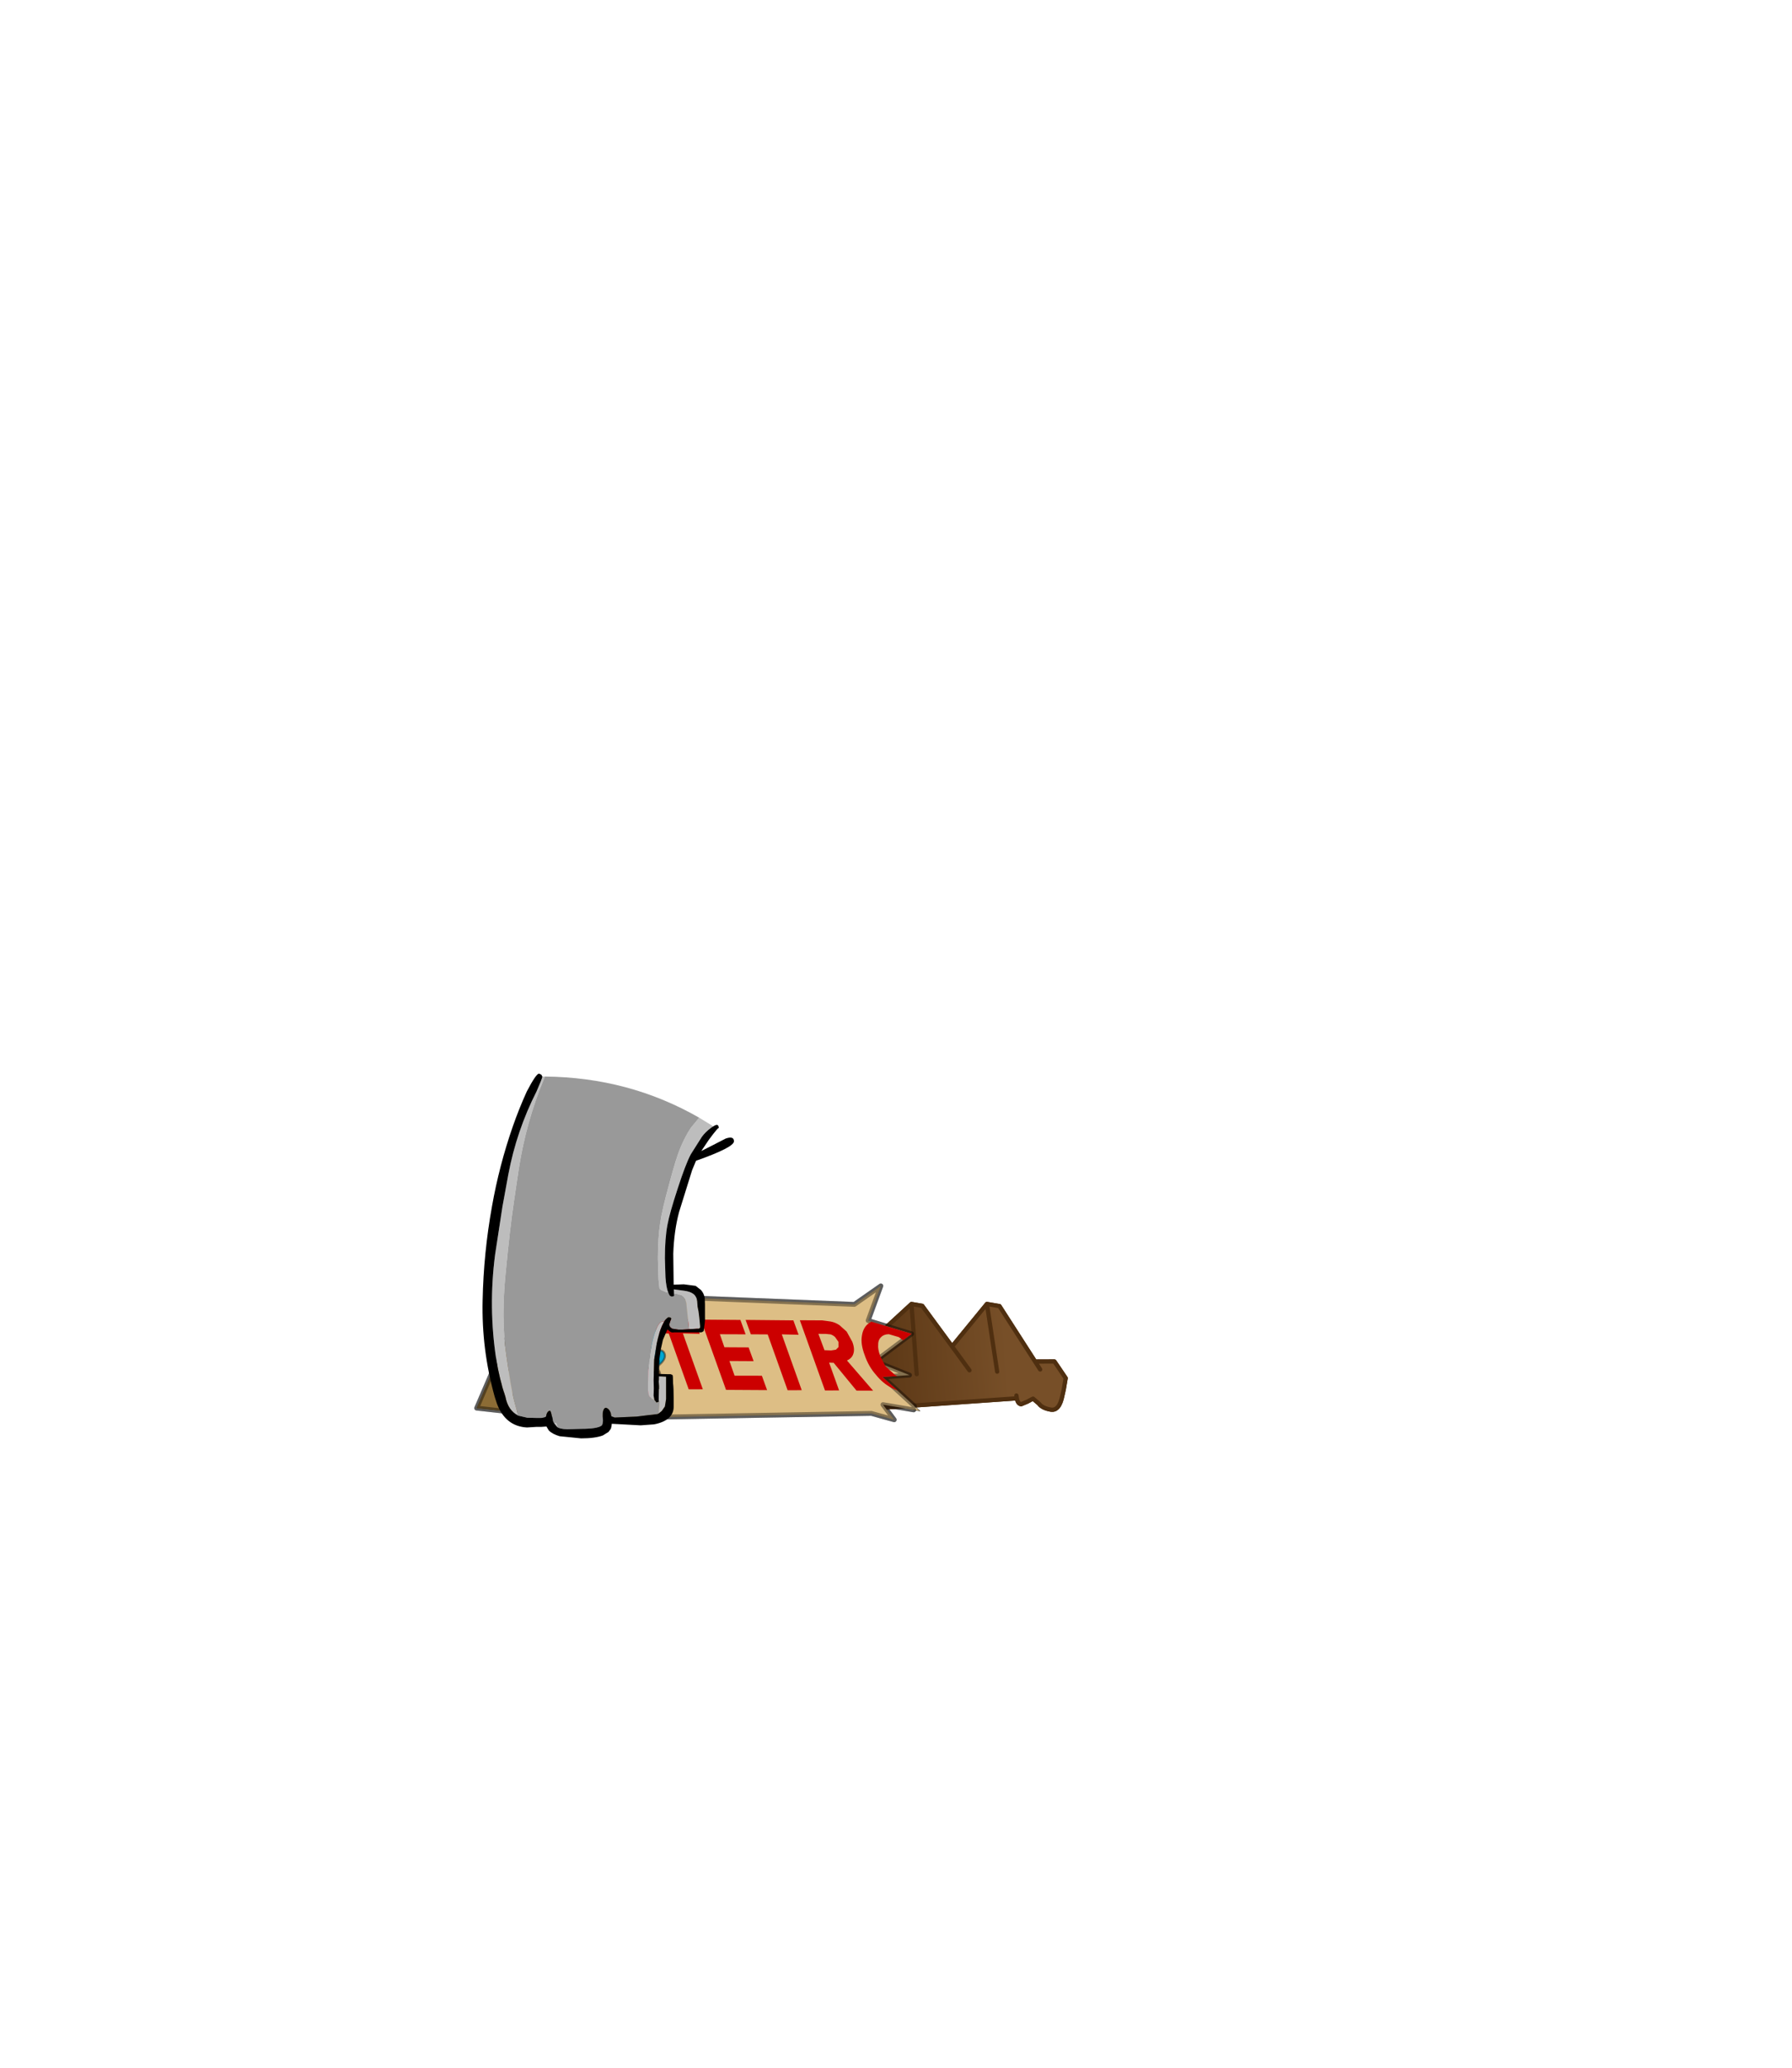 <?xml version="1.0" encoding="UTF-8" standalone="no"?>
<svg xmlns:xlink="http://www.w3.org/1999/xlink" height="531.5px" width="460.6px" xmlns="http://www.w3.org/2000/svg">
  <g transform="matrix(1.0, 0.0, 0.0, 1.0, 193.65, 334.05)">
    <use height="22.95" transform="matrix(1.0, 0.0, 0.0, 1.0, -24.5, 1.4)" width="12.1" xlink:href="#shape0"/>
    <use height="31.95" transform="matrix(1.532, 0.261, -0.261, 1.532, -63.508, -20.567)" width="95.95" xlink:href="#shape1"/>
    <use height="31.95" transform="matrix(1.532, 0.261, -0.261, 1.532, -63.508, -20.567)" width="95.95" xlink:href="#shape1"/>
    <use height="93.75" transform="matrix(1.0, 0.0, 0.0, 1.0, -69.6, -58.1)" width="64.6" xlink:href="#shape2"/>
  </g>
  <defs>
    <g id="shape0" transform="matrix(1.0, 0.0, 0.0, 1.0, 24.5, -1.4)">
      <path d="M-16.85 4.2 L-16.5 4.1 Q-15.65 4.1 -15.65 5.7 L-15.4 5.7 -15.45 4.7 Q-15.5 4.05 -15.2 3.8 -14.45 3.2 -14.15 3.95 L-13.95 5.2 -13.75 6.7 -13.5 9.05 Q-13.5 9.65 -13.65 10.1 L-13.85 10.45 Q-14.2 10.85 -14.85 10.85 -16.05 10.85 -16.55 10.25 L-16.6 10.15 -16.6 10.1 -16.5 9.45 -16.75 7.55 -16.75 7.4 -16.75 6.15 -16.75 4.75 -16.85 4.2 M-24.0 17.15 L-22.15 17.2 -22.0 19.5 -22.0 19.6 -22.15 21.65 Q-22.4 24.35 -22.9 24.35 -23.9 24.35 -23.65 23.05 L-23.4 21.15 -24.1 20.6 -24.15 20.0 -24.15 18.8 -24.0 17.15" fill="#bdbdbd" fill-rule="evenodd" stroke="none"/>
      <path d="M-13.75 6.7 L-13.9 2.65 Q-13.9 1.75 -13.55 1.6 -13.1 1.4 -12.85 1.8 L-12.65 2.45 Q-12.5 3.6 -12.5 4.85 L-12.4 9.65 -12.4 11.15 Q-12.55 11.85 -13.4 11.85 L-20.75 11.35 -23.75 11.15 Q-24.15 11.0 -24.15 10.6 -22.95 6.25 -21.75 6.25 L-21.6 6.25 -21.75 6.5 -22.35 7.7 -23.0 9.15 -22.9 9.65 -22.5 9.95 -22.5 10.0 -22.15 10.05 -21.75 10.1 -17.75 10.5 -16.75 10.3 -16.55 10.25 Q-16.05 10.85 -14.85 10.85 -14.2 10.85 -13.85 10.45 L-13.65 10.35 -13.65 10.1 Q-13.5 9.65 -13.5 9.05 L-13.75 6.7 M-22.0 19.6 L-22.0 19.5 -22.15 17.2 -24.0 17.15 Q-24.5 17.0 -24.5 16.55 -24.5 16.1 -24.05 15.9 L-23.3 15.6 -21.9 15.75 -21.25 15.75 -20.75 16.4 Q-20.5 16.8 -20.5 17.95 L-20.65 20.05 -20.55 21.1 Q-20.55 22.0 -21.15 22.0 -22.2 22.0 -21.9 20.85 L-22.0 19.6" fill="#000000" fill-rule="evenodd" stroke="none"/>
      <path d="M-21.6 6.25 Q-21.05 5.05 -20.35 4.9 -19.65 4.8 -19.65 5.5 L-19.95 6.15 -19.9 7.0 Q-19.65 6.75 -19.35 6.75 L-18.25 6.45 -18.0 5.75 -18.0 5.3 -18.25 3.7 -18.45 2.95 -18.65 2.2 Q-18.65 1.75 -18.2 1.5 -17.65 1.2 -17.3 1.85 L-17.0 3.25 -16.85 4.2 -16.75 4.75 -16.75 6.15 -16.75 7.4 -16.75 7.55 -16.5 9.45 -16.6 10.1 -16.6 10.15 -16.75 10.3 -17.75 10.5 -21.75 10.1 -22.15 10.05 -22.5 9.95 -22.9 9.65 -23.0 9.15 -22.35 7.7 -21.75 6.5 -21.6 6.25" fill="#999999" fill-rule="evenodd" stroke="none"/>
    </g>
    <g id="shape1" transform="matrix(1.0, 0.0, 0.0, 1.0, 0.4, 0.4)">
      <path d="M95.15 12.75 Q95.1 15.45 93.65 15.45 92.2 15.45 91.55 14.8 L90.45 14.15 90.3 14.25 89.6 14.8 88.65 15.4 Q88.1 15.4 87.8 14.55 L62.5 20.7 61.5 10.5 68.0 2.1 69.8 2.1 75.8 7.9 80.3 0.0 82.4 0.0 89.75 8.05 92.9 7.5 95.2 9.9 95.2 11.8 95.15 12.75 M83.85 10.75 L80.3 0.0 83.85 10.75 M70.8 13.4 L68.0 2.1 70.8 13.4 M79.3 11.3 L75.8 7.9 79.3 11.3 M87.8 14.55 L87.65 14.1 87.8 14.55 M89.75 8.05 L90.8 9.2 89.75 8.05" fill="url(#gradient0)" fill-rule="evenodd" stroke="none"/>
      <path d="M95.15 12.75 Q95.1 15.45 93.65 15.45 92.2 15.45 91.55 14.8 L90.45 14.15 90.3 14.25 89.6 14.8 88.65 15.4 Q88.1 15.4 87.8 14.55 L62.5 20.7 61.5 10.5 68.0 2.1 69.8 2.1 75.8 7.9 80.3 0.0 82.4 0.0 89.75 8.05 92.9 7.5 95.2 9.9 95.2 11.8 95.15 12.75 M90.8 9.2 L89.75 8.05 M87.65 14.1 L87.8 14.55 M75.8 7.9 L79.3 11.3 M68.0 2.1 L70.8 13.4 M80.3 0.0 L83.85 10.75" fill="none" stroke="#4f2f10" stroke-linecap="round" stroke-linejoin="round" stroke-width="0.7"/>
      <path d="M95.2 11.8 L95.2 12.7 95.15 12.75 Z" fill="none" stroke="#4f2f10" stroke-linecap="round" stroke-linejoin="round" stroke-width="0.1"/>
      <path d="M8.25 10.3 L58.7 3.75 62.5 0.0 61.4 6.0 68.85 6.95 63.65 12.45 69.65 13.75 65.3 14.8 71.3 18.65 72.35 19.3 71.3 19.3 66.15 19.3 68.4 21.45 64.5 21.05 18.85 29.65 8.25 10.3 M11.05 27.4 L3.25 27.85 5.75 17.6 11.05 27.4" fill="#ddbe85" fill-rule="evenodd" stroke="none"/>
      <path d="M18.85 29.65 L15.55 30.25 4.95 10.7 8.25 10.3 18.85 29.65" fill="#b5945a" fill-rule="evenodd" stroke="none"/>
      <path d="M15.55 30.25 L0.0 31.15 4.95 10.7 15.55 30.25 M11.05 27.4 L5.75 17.6 3.25 27.85 11.05 27.4" fill="#8c6c35" fill-rule="evenodd" stroke="none"/>
      <path d="M8.25 10.3 L58.7 3.75 62.5 0.0 61.4 6.0 68.85 6.95 63.65 12.45 69.65 13.75 65.3 14.8 71.3 18.65 M71.3 19.3 L66.15 19.3 68.4 21.45 64.5 21.05 18.85 29.65 15.55 30.25 0.0 31.15 4.95 10.7 8.25 10.3 18.85 29.65 M15.55 30.25 L4.95 10.7" fill="none" stroke="#000000" stroke-linecap="round" stroke-linejoin="round" stroke-opacity="0.4" stroke-width="0.8"/>
      <path d="M71.3 18.65 L72.35 19.3 71.3 19.3" fill="none" stroke="#000000" stroke-linecap="round" stroke-linejoin="round" stroke-opacity="0.4" stroke-width="0.1"/>
      <path d="M63.7 9.65 Q63.75 10.4 64.3 11.35 L64.45 11.6 65.4 12.85 65.6 13.05 67.25 14.1 67.7 14.25 65.3 14.8 68.15 16.6 67.15 16.35 Q65.55 15.85 64.2 14.65 62.75 13.5 61.8 11.75 60.8 10.05 60.8 8.7 60.75 7.3 61.55 6.45 L61.95 6.1 68.85 6.95 67.65 8.25 66.85 7.85 65.15 7.65 Q64.35 7.8 64.0 8.3 63.55 8.85 63.7 9.65 M29.25 13.65 L26.5 14.1 25.25 11.9 33.05 10.65 34.3 12.85 31.55 13.25 36.35 21.8 34.05 22.2 29.25 13.65 M40.55 9.45 L41.8 11.65 37.6 12.35 38.7 14.35 42.65 13.7 43.85 15.8 39.9 16.45 41.15 18.7 45.6 17.95 46.85 20.15 40.15 21.25 34.1 10.5 40.55 9.45 M41.4 9.3 L49.2 8.05 50.45 10.25 47.7 10.65 52.5 19.2 50.2 19.6 45.4 11.05 42.65 11.5 41.4 9.3 M53.65 9.55 L55.1 12.05 56.2 11.9 56.95 11.65 57.3 11.15 57.15 10.3 56.45 9.6 Q56.05 9.35 55.65 9.3 L54.9 9.35 53.65 9.55 M64.15 17.3 L61.45 17.75 56.95 13.85 56.2 13.95 58.6 18.2 56.3 18.6 50.25 7.85 53.9 7.25 55.3 7.2 Q56.05 7.2 56.85 7.55 L58.2 8.4 59.4 9.9 Q60.05 11.0 59.9 11.85 59.8 12.6 59.05 13.1 L64.15 17.3" fill="#cc0000" fill-rule="evenodd" stroke="none"/>
      <path d="M15.65 13.25 L15.9 13.0 Q17.15 11.95 18.75 11.6 L20.15 11.45 Q20.15 11.1 20.7 10.85 L22.05 10.45 Q24.35 9.95 25.9 11.25 L26.55 12.0 26.7 13.6 Q26.7 14.2 26.0 15.3 L25.05 16.45 24.25 16.75 23.15 16.7 22.9 16.65 Q22.2 16.55 21.55 16.25 L20.8 17.9 Q20.2 19.0 18.05 19.6 L17.5 19.65 17.85 19.4 18.9 18.35 17.2 16.95 Q15.5 15.8 15.5 14.2 L15.65 13.25 M21.8 13.95 Q22.05 14.95 21.55 16.25 22.05 14.95 21.8 13.95" fill="#00ccff" fill-rule="evenodd" stroke="none"/>
      <path d="M26.55 12.0 L26.9 12.7 27.35 14.6 27.5 15.65 27.5 15.9 27.55 16.45 27.6 16.75 28.45 16.6 Q29.1 16.7 29.25 17.4 29.35 17.9 28.9 18.6 L28.45 19.2 28.45 19.05 28.4 18.4 27.8 17.9 27.15 17.8 26.9 17.05 26.85 16.95 26.55 16.3 25.75 16.5 24.25 16.75 25.05 16.45 26.0 15.3 Q26.7 14.2 26.7 13.6 L26.55 12.0 M17.2 21.65 L16.4 21.7 15.55 21.55 14.85 20.8 Q14.7 20.05 14.9 19.6 15.1 19.05 16.05 18.85 L16.85 18.7 17.45 18.8 17.4 18.55 16.0 16.85 Q15.1 15.7 14.9 14.9 14.75 14.1 15.65 13.25 L15.5 14.2 Q15.5 15.8 17.2 16.95 L18.9 18.35 17.85 19.4 17.5 19.65 18.05 19.6 18.4 20.4 18.0 20.7 17.7 21.0 17.6 21.05 17.2 21.65 M27.5 15.65 L26.8 16.25 26.55 16.3 26.8 16.25 27.5 15.65" fill="#00a7d1" fill-rule="evenodd" stroke="none"/>
      <path d="M18.05 19.6 Q20.2 19.0 20.8 17.9 L21.55 16.25 Q22.2 16.55 22.9 16.65 L23.15 16.7 24.25 16.75 25.75 16.5 26.55 16.3 26.85 16.95 Q25.6 17.8 24.3 17.8 L22.85 17.65 22.1 17.45 20.95 19.2 20.9 19.2 20.75 19.3 20.7 19.3 20.6 19.55 20.35 19.75 20.2 19.55 Q20.1 19.35 19.9 19.4 19.55 19.45 19.6 19.8 L19.7 20.15 19.55 20.2 18.5 20.65 18.4 20.4 18.05 19.6" fill="#777777" fill-rule="evenodd" stroke="none"/>
      <path d="M26.5 18.5 L26.1 18.55 25.85 18.2 25.85 17.85 26.0 17.65 26.1 17.65 26.3 17.6 26.45 17.65 26.65 17.9 Q26.75 18.45 26.5 18.5 M20.6 19.55 L20.7 19.3 20.75 19.3 20.9 19.2 20.95 19.2 Q21.2 19.2 21.3 19.5 21.35 19.8 21.0 19.9 20.65 19.95 20.6 19.65 L20.6 19.55 M20.35 19.75 L20.35 19.85 20.35 20.15 Q20.45 20.35 20.65 20.3 L20.85 20.2 21.15 20.1 21.45 20.15 21.7 20.35 21.25 20.7 20.85 20.75 Q20.7 20.75 20.7 21.15 L20.2 21.55 Q19.8 21.65 19.7 21.15 L19.8 20.85 19.85 20.7 19.95 20.55 19.85 20.5 19.7 20.15 19.6 19.8 Q19.55 19.45 19.9 19.4 20.1 19.35 20.2 19.55 L20.35 19.75" fill="#824b14" fill-rule="evenodd" stroke="none"/>
      <path d="M26.5 18.5 Q26.75 18.45 26.65 17.9 L26.45 17.65 26.3 17.6 26.1 17.65 26.0 17.65 25.85 17.85 25.85 18.2 26.1 18.55 26.5 18.5 M26.85 16.95 L26.9 17.05 27.15 17.8 27.45 18.8 27.5 18.9 27.4 19.25 27.15 19.95 25.85 19.5 25.65 19.45 25.35 18.55 24.9 18.15 Q24.7 18.2 24.55 18.7 L24.35 19.2 23.6 19.0 22.85 18.8 Q22.25 18.95 22.15 19.7 L22.2 21.05 22.1 21.2 22.3 21.9 22.35 22.1 22.55 22.5 22.65 22.7 21.25 22.35 18.75 21.45 18.7 21.3 18.7 21.2 18.5 20.65 19.55 20.2 19.7 20.15 19.85 20.5 19.95 20.55 19.85 20.7 19.8 20.85 19.7 21.15 Q19.8 21.65 20.2 21.55 L20.7 21.15 Q20.7 20.75 20.85 20.75 L21.25 20.7 21.7 20.35 21.45 20.15 21.15 20.1 20.85 20.2 20.65 20.3 Q20.45 20.35 20.35 20.15 L20.35 19.85 20.35 19.75 20.6 19.55 20.6 19.65 Q20.65 19.95 21.0 19.9 21.35 19.8 21.3 19.5 21.2 19.2 20.95 19.2 L22.1 17.45 22.85 17.65 24.3 17.8 Q25.6 17.8 26.85 16.95" fill="#999999" fill-rule="evenodd" stroke="none"/>
      <path d="M28.45 19.2 L28.45 19.65 28.6 19.9 28.8 20.15 28.95 20.45 28.3 20.3 Q27.85 20.2 27.75 20.1 L27.45 19.5 27.4 19.25 27.5 18.9 27.45 18.8 27.15 17.8 27.8 17.9 28.4 18.4 28.45 19.05 28.45 19.2 M18.1 23.05 L18.15 22.75 17.9 22.5 17.6 22.35 17.55 22.35 17.05 21.95 17.2 21.65 17.6 21.05 17.7 21.0 18.0 20.7 18.4 20.4 18.5 20.65 18.7 21.2 18.7 21.3 18.75 21.45 21.25 22.35 22.65 22.7 Q22.4 24.15 21.7 24.15 19.7 24.15 18.1 23.05 M18.7 21.2 Q18.5 21.4 18.75 21.45 18.5 21.4 18.7 21.2 M19.25 22.95 L17.9 22.5 19.25 22.95" fill="#a36c35" fill-rule="evenodd" stroke="none"/>
      <path d="M25.65 19.45 L25.55 19.5 25.4 19.4 24.9 19.5 24.2 19.95 23.4 20.2 22.2 21.05 22.15 19.7 Q22.25 18.95 22.85 18.8 L23.6 19.0 24.35 19.2 24.55 18.7 Q24.7 18.2 24.9 18.15 L25.35 18.55 25.65 19.45" fill="#ff0000" fill-rule="evenodd" stroke="none"/>
      <path d="M27.5 25.1 L26.65 25.45 26.25 25.55 24.8 25.55 Q23.95 25.3 23.55 24.7 L22.85 23.3 22.65 22.7 22.55 22.5 22.35 22.1 22.3 21.9 22.1 21.2 22.2 21.05 23.4 20.2 24.2 19.95 24.9 19.5 25.4 19.4 25.55 19.5 25.65 19.45 25.85 19.5 27.15 19.95 27.3 20.05 Q28.4 20.65 28.6 21.55 L28.65 21.75 28.35 21.25 Q27.6 20.25 26.75 20.25 L26.45 20.25 26.35 20.5 26.35 21.6 26.0 21.5 25.05 21.3 Q24.45 21.3 24.05 21.65 23.6 22.0 23.6 22.6 23.6 24.15 24.2 24.75 24.75 25.3 26.2 25.3 L27.5 25.1 M24.2 19.95 L25.05 20.25 26.0 21.5 25.05 20.25 24.2 19.95" fill="#ea7c96" fill-rule="evenodd" stroke="none"/>
      <path d="M28.65 21.85 Q29.0 24.2 27.5 25.1 L26.2 25.3 Q24.75 25.3 24.2 24.75 23.6 24.15 23.6 22.6 23.6 22.0 24.05 21.65 24.45 21.3 25.05 21.3 L26.0 21.5 26.35 21.6 26.35 20.5 26.45 20.25 26.75 20.25 Q27.6 20.25 28.35 21.25 L28.65 21.75 28.65 21.85" fill="#ff91aa" fill-rule="evenodd" stroke="none"/>
      <path d="M28.95 20.45 L28.95 21.0 28.7 21.8 28.65 21.85 28.65 21.75 28.6 21.55 Q28.4 20.65 27.3 20.05 L27.15 19.95 27.4 19.25 27.45 19.5 27.75 20.1 Q27.85 20.2 28.3 20.3 L28.95 20.45 M26.65 25.45 L26.6 25.55 25.75 26.15 23.7 26.3 21.7 25.95 18.85 25.0 Q17.9 24.5 17.8 24.1 17.75 23.75 17.95 23.3 L18.1 23.05 Q19.7 24.15 21.7 24.15 22.4 24.15 22.65 22.7 L22.85 23.3 23.55 24.7 Q23.95 25.3 24.8 25.55 L26.25 25.55 26.65 25.45" fill="#7c4f22" fill-rule="evenodd" stroke="none"/>
      <path d="M15.65 13.25 L15.9 13.0 Q17.15 11.95 18.75 11.6 L20.15 11.45 Q20.15 11.1 20.7 10.85 L22.05 10.45 Q24.35 9.95 25.9 11.25 L26.55 12.0 26.9 12.7 27.35 14.6 27.5 15.65 27.5 15.9 27.55 16.45 27.6 16.75 28.45 16.6 Q29.1 16.7 29.25 17.4 29.35 17.9 28.9 18.6 L28.45 19.2 28.45 19.65 28.6 19.9 28.8 20.15 28.95 20.45 28.95 21.0 28.7 21.8 28.65 21.85 Q29.0 24.2 27.5 25.1 L26.65 25.45 26.6 25.55 25.75 26.15 23.7 26.3 21.7 25.95 18.85 25.0 Q17.9 24.5 17.8 24.1 17.75 23.75 17.95 23.3 L18.1 23.05 18.15 22.75 17.9 22.5 17.6 22.35 17.55 22.35 17.05 21.95 17.2 21.65 16.4 21.7 15.55 21.55 14.85 20.8 Q14.7 20.05 14.9 19.6 15.1 19.05 16.05 18.85 L16.85 18.7 17.45 18.8 17.4 18.55 16.0 16.85 Q15.1 15.7 14.9 14.9 14.75 14.1 15.65 13.25 M17.5 19.65 L18.05 19.6 Q20.2 19.0 20.8 17.9 L21.55 16.25 Q22.05 14.95 21.8 13.95 M24.25 16.75 L25.75 16.5 26.55 16.3 26.8 16.25 27.5 15.65 M26.5 18.5 Q26.75 18.45 26.65 17.9 L26.45 17.65 26.3 17.6 26.1 17.65 26.0 17.65 25.85 17.85 25.85 18.2 26.1 18.55 26.5 18.5 M26.85 16.95 L26.9 17.05 27.15 17.8 27.8 17.9 28.4 18.4 28.45 19.05 28.45 19.2 M26.85 16.95 L26.55 16.3 M23.15 16.7 L22.9 16.65 Q22.2 16.55 21.55 16.25 M22.2 21.05 L23.4 20.2 24.2 19.95 24.9 19.5 25.4 19.4 25.55 19.5 25.65 19.45 25.35 18.55 24.9 18.15 Q24.7 18.2 24.55 18.7 L24.35 19.2 23.6 19.0 22.85 18.8 Q22.25 18.95 22.15 19.7 L22.2 21.05 22.1 21.2 22.3 21.9 22.35 22.1 22.55 22.5 M22.65 22.7 L22.85 23.3 23.55 24.7 Q23.95 25.3 24.8 25.55 L26.25 25.55 26.65 25.45 M26.0 21.5 L25.05 20.25 24.2 19.95 M20.6 19.55 L20.7 19.3 20.75 19.3 20.9 19.2 20.95 19.2 Q21.2 19.2 21.3 19.5 21.35 19.8 21.0 19.9 20.65 19.95 20.6 19.65 L20.6 19.55 M20.35 19.75 L20.35 19.85 20.35 20.15 Q20.45 20.35 20.65 20.3 L20.85 20.2 21.15 20.1 21.45 20.15 21.7 20.35 21.25 20.7 20.85 20.75 Q20.7 20.75 20.7 21.15 L20.2 21.55 Q19.8 21.65 19.7 21.15 L19.8 20.85 19.85 20.7 19.95 20.55 19.85 20.5 19.7 20.15 19.6 19.8 Q19.55 19.45 19.9 19.4 20.1 19.35 20.2 19.55 L20.35 19.75 M18.5 20.65 L18.7 21.2 18.7 21.3 18.75 21.45 21.25 22.35 22.65 22.7 M27.15 19.95 L27.4 19.25 27.5 18.9 27.45 18.8 27.15 17.8 M28.65 21.75 L28.6 21.55 Q28.4 20.65 27.3 20.05 L27.15 19.95 25.85 19.5 25.65 19.45 M28.65 21.75 L28.65 21.85 M18.4 20.4 L18.5 20.65 M18.75 21.45 Q18.5 21.4 18.7 21.2 M18.4 20.4 L18.0 20.7 17.7 21.0 17.6 21.05 17.2 21.65 M18.05 19.6 L18.4 20.4 M17.9 22.5 L19.25 22.95" fill="none" stroke="#000000" stroke-linecap="round" stroke-linejoin="round" stroke-opacity="0.4" stroke-width="0.35"/>
    </g>
    <linearGradient gradientTransform="matrix(-0.013, 0.004, -0.003, -0.012, 74.5, 11.75)" gradientUnits="userSpaceOnUse" id="gradient0" spreadMethod="pad" x1="-819.2" x2="819.2">
      <stop offset="0.0" stop-color="#774f28"/>
      <stop offset="1.0" stop-color="#5b3715"/>
    </linearGradient>
    <g id="shape2" transform="matrix(1.0, 0.0, 0.0, 1.0, 69.6, 58.1)">
      <path d="M-54.25 -57.35 L-53.6 -57.35 -53.85 -56.7 Q-58.4 -45.75 -60.3 -33.7 L-61.6 -24.9 Q-62.6 -18.2 -63.7 -6.65 -64.85 4.9 -63.55 13.95 -62.3 22.95 -61.5 25.95 L-60.45 29.8 Q-63.05 28.55 -63.75 24.95 -65.3 20.35 -66.1 15.35 -68.15 2.0 -66.4 -11.55 L-64.5 -23.95 -63.0 -32.15 Q-60.9 -43.35 -55.75 -53.5 -54.25 -56.95 -54.25 -57.3 L-54.25 -57.35 M-13.9 -46.75 L-10.3 -44.55 -10.85 -44.2 Q-12.35 -43.1 -13.25 -41.85 L-16.1 -37.35 Q-17.45 -34.8 -19.5 -28.45 -21.55 -22.2 -22.1 -19.2 -22.75 -15.75 -22.75 -10.65 L-22.6 -5.75 Q-22.4 -3.05 -21.9 -1.85 L-22.5 -1.95 -23.75 -2.5 -24.15 -2.85 -24.4 -5.3 -24.55 -10.55 Q-24.55 -16.05 -23.95 -19.75 -23.5 -23.0 -21.65 -29.7 -19.85 -36.55 -18.65 -39.3 -17.6 -41.8 -16.1 -44.15 L-14.0 -46.7 -13.9 -46.75 M-20.4 -1.6 L-20.45 -2.65 -17.85 -2.3 Q-14.6 -1.9 -14.45 0.4 L-14.35 1.8 -14.1 3.05 -13.9 4.65 -13.7 6.75 -13.7 7.2 -14.0 7.45 -14.15 7.45 -15.85 7.55 -16.55 7.6 -17.2 1.35 Q-17.3 -1.15 -20.2 -1.6 L-20.4 -1.6 M-23.0 5.75 L-23.5 6.75 Q-24.3 8.55 -24.85 11.3 L-25.5 15.4 -25.6 19.05 -25.65 20.65 -25.6 22.8 -25.65 24.7 -25.45 25.75 -25.8 25.65 -26.25 25.4 -26.65 24.95 -26.9 24.45 -27.1 23.3 -27.1 23.15 -27.1 21.4 -27.0 17.5 -26.4 13.05 Q-25.9 10.1 -25.2 8.15 -24.15 5.25 -23.0 5.65 L-23.0 5.75 M-24.35 25.95 L-24.3 23.0 -24.25 23.0 -24.25 22.75 -24.25 22.2 -24.35 20.95 -24.3 20.65 -24.3 19.7 -22.45 19.8 -22.45 25.55 -22.75 27.45 -23.55 28.6 -24.35 29.25 -24.1 26.0 -24.35 25.95 M-50.4 32.75 L-50.5 32.65 -51.15 31.85 -50.75 31.65 Q-50.5 32.0 -50.4 32.75" fill="#bdbdbd" fill-rule="evenodd" stroke="none"/>
      <path d="M-53.6 -57.35 Q-32.0 -57.15 -13.9 -46.75 L-14.0 -46.7 -16.1 -44.15 Q-17.6 -41.8 -18.65 -39.3 -19.85 -36.55 -21.65 -29.7 -23.5 -23.0 -23.95 -19.75 -24.55 -16.05 -24.55 -10.55 L-24.4 -5.3 -24.15 -2.85 -23.75 -2.5 -22.5 -1.95 -21.9 -1.85 Q-21.55 -0.85 -21.0 -0.85 -20.35 -0.85 -20.4 -1.1 L-20.4 -1.6 -20.2 -1.6 Q-17.3 -1.15 -17.2 1.35 L-16.55 7.6 -16.6 7.6 -18.2 7.7 -19.3 7.7 -19.65 7.65 -20.9 7.45 -21.45 7.0 -21.65 6.4 -21.35 5.5 -21.1 4.9 -21.1 4.8 Q-21.3 4.5 -21.8 4.5 L-21.85 4.5 Q-22.45 4.8 -23.0 5.75 L-23.0 5.65 Q-24.15 5.25 -25.2 8.15 -25.9 10.1 -26.4 13.05 L-27.0 17.5 -27.1 21.4 -27.1 23.15 -27.1 23.3 -26.9 24.45 -26.65 24.95 -26.25 25.4 -25.8 25.65 -25.45 25.75 -24.9 26.45 -24.35 26.25 -24.35 25.95 -24.1 26.0 -24.35 29.25 -24.7 29.4 -30.0 30.05 -35.65 30.3 -36.45 30.0 -36.5 30.0 -36.65 29.15 Q-37.0 28.15 -37.65 27.85 -38.35 27.55 -38.65 28.65 -38.85 29.35 -38.65 30.95 -38.75 32.1 -38.95 32.3 -39.95 33.2 -44.25 33.2 L-47.85 33.3 Q-49.75 33.25 -50.4 32.75 -50.5 32.0 -50.75 31.65 L-51.15 31.85 -51.25 31.7 -51.5 31.2 -51.5 31.05 -51.8 29.9 -51.85 29.9 -51.85 29.85 Q-51.95 28.95 -52.25 28.55 -53.05 28.55 -53.3 30.05 -53.75 30.4 -54.7 30.4 L-55.8 30.4 -58.1 30.35 -60.45 29.8 -61.5 25.95 Q-62.3 22.95 -63.55 13.95 -64.85 4.9 -63.7 -6.65 -62.6 -18.2 -61.6 -24.9 L-60.3 -33.7 Q-58.4 -45.75 -53.85 -56.7 L-53.6 -57.35" fill="#999999" fill-rule="evenodd" stroke="none"/>
      <path d="M-10.3 -44.55 Q-8.9 -45.5 -8.9 -44.05 -8.9 -44.55 -11.45 -41.1 L-13.4 -38.2 -10.35 -39.75 -7.15 -41.4 Q-5.0 -42.15 -5.0 -40.7 -5.0 -39.15 -14.75 -35.7 L-15.75 -33.3 -19.1 -22.55 Q-20.4 -17.7 -20.6 -11.8 L-20.5 -3.85 -17.9 -3.95 -14.85 -3.55 -13.5 -2.5 Q-12.7 -1.65 -12.5 -0.35 L-12.45 1.2 -12.45 4.3 Q-12.4 5.25 -12.5 5.95 L-12.75 7.8 -12.75 7.9 Q-12.75 8.2 -13.4 8.4 L-20.5 8.4 -20.6 8.45 -21.05 8.4 -21.45 8.2 -22.1 7.65 -23.25 10.3 -23.8 12.75 -24.2 15.5 -24.3 19.05 -24.05 19.1 -22.05 19.15 -21.3 19.15 -20.8 19.35 -20.7 19.75 -20.65 21.55 Q-20.5 22.65 -20.5 25.2 L-20.5 27.55 Q-20.5 29.15 -21.6 30.25 -22.9 31.55 -25.55 32.05 L-29.0 32.3 -36.4 31.9 Q-36.45 32.65 -36.65 33.2 L-37.25 34.0 -38.7 34.9 Q-40.7 35.65 -44.3 35.65 L-49.8 35.1 Q-51.7 34.55 -52.6 33.6 L-53.2 32.6 -54.55 32.7 -55.8 32.7 -58.2 32.85 Q-63.7 32.55 -65.9 26.8 L-66.5 24.95 Q-69.9 12.8 -69.6 0.15 -69.35 -12.0 -67.2 -23.95 -65.35 -34.45 -61.85 -44.5 -60.25 -49.1 -58.25 -53.5 -55.85 -58.1 -55.1 -58.1 L-54.55 -57.85 -54.5 -57.8 -54.25 -57.35 -54.25 -57.3 Q-54.25 -56.95 -55.75 -53.5 -60.9 -43.35 -63.0 -32.15 L-64.5 -23.95 -66.4 -11.55 Q-68.15 2.0 -66.1 15.35 -65.3 20.35 -63.75 24.95 -63.05 28.55 -60.45 29.8 L-58.1 30.35 -55.8 30.4 -54.7 30.4 Q-53.75 30.4 -53.3 30.05 -53.05 28.55 -52.25 28.55 -51.95 28.95 -51.85 29.85 L-51.85 29.9 -51.8 29.9 -51.5 31.05 -51.5 31.2 -51.25 31.7 -51.15 31.85 -50.5 32.65 -50.4 32.75 Q-49.75 33.25 -47.85 33.3 L-44.25 33.2 Q-39.95 33.2 -38.95 32.3 -38.75 32.1 -38.65 30.95 -38.85 29.35 -38.65 28.65 -38.35 27.55 -37.65 27.85 -37.0 28.15 -36.65 29.15 L-36.5 30.0 -36.45 30.0 -35.65 30.3 -30.0 30.05 -24.7 29.4 -24.35 29.25 -23.55 28.6 -22.75 27.45 -22.45 25.55 -22.45 19.8 -24.3 19.7 -24.3 20.65 -24.35 20.95 -24.25 22.2 -24.25 22.75 -24.25 23.0 -24.3 23.0 -24.35 25.95 -24.35 26.25 -24.9 26.45 -25.45 25.75 -25.65 24.7 -25.6 22.8 -25.65 20.65 -25.6 19.05 -25.5 15.4 -24.85 11.3 Q-24.3 8.55 -23.5 6.75 L-23.0 5.75 Q-22.45 4.8 -21.85 4.5 L-21.8 4.5 Q-21.3 4.5 -21.1 4.8 L-21.1 4.9 -21.35 5.5 -21.65 6.4 -21.45 7.0 -20.9 7.45 -19.65 7.65 -19.3 7.7 -18.2 7.7 -16.6 7.6 -16.55 7.6 -15.85 7.55 -14.15 7.45 -14.0 7.45 -13.7 7.2 -13.7 6.75 -13.9 4.65 -14.1 3.05 -14.35 1.8 -14.45 0.4 Q-14.6 -1.9 -17.85 -2.3 L-20.45 -2.65 -20.4 -1.6 -20.4 -1.1 Q-20.35 -0.85 -21.0 -0.85 -21.55 -0.85 -21.9 -1.85 -22.4 -3.05 -22.6 -5.75 L-22.75 -10.65 Q-22.75 -15.75 -22.1 -19.2 -21.55 -22.2 -19.5 -28.45 -17.45 -34.8 -16.1 -37.35 L-13.25 -41.85 Q-12.35 -43.1 -10.85 -44.2 L-10.3 -44.55" fill="#000000" fill-rule="evenodd" stroke="none"/>
    </g>
  </defs>
</svg>
